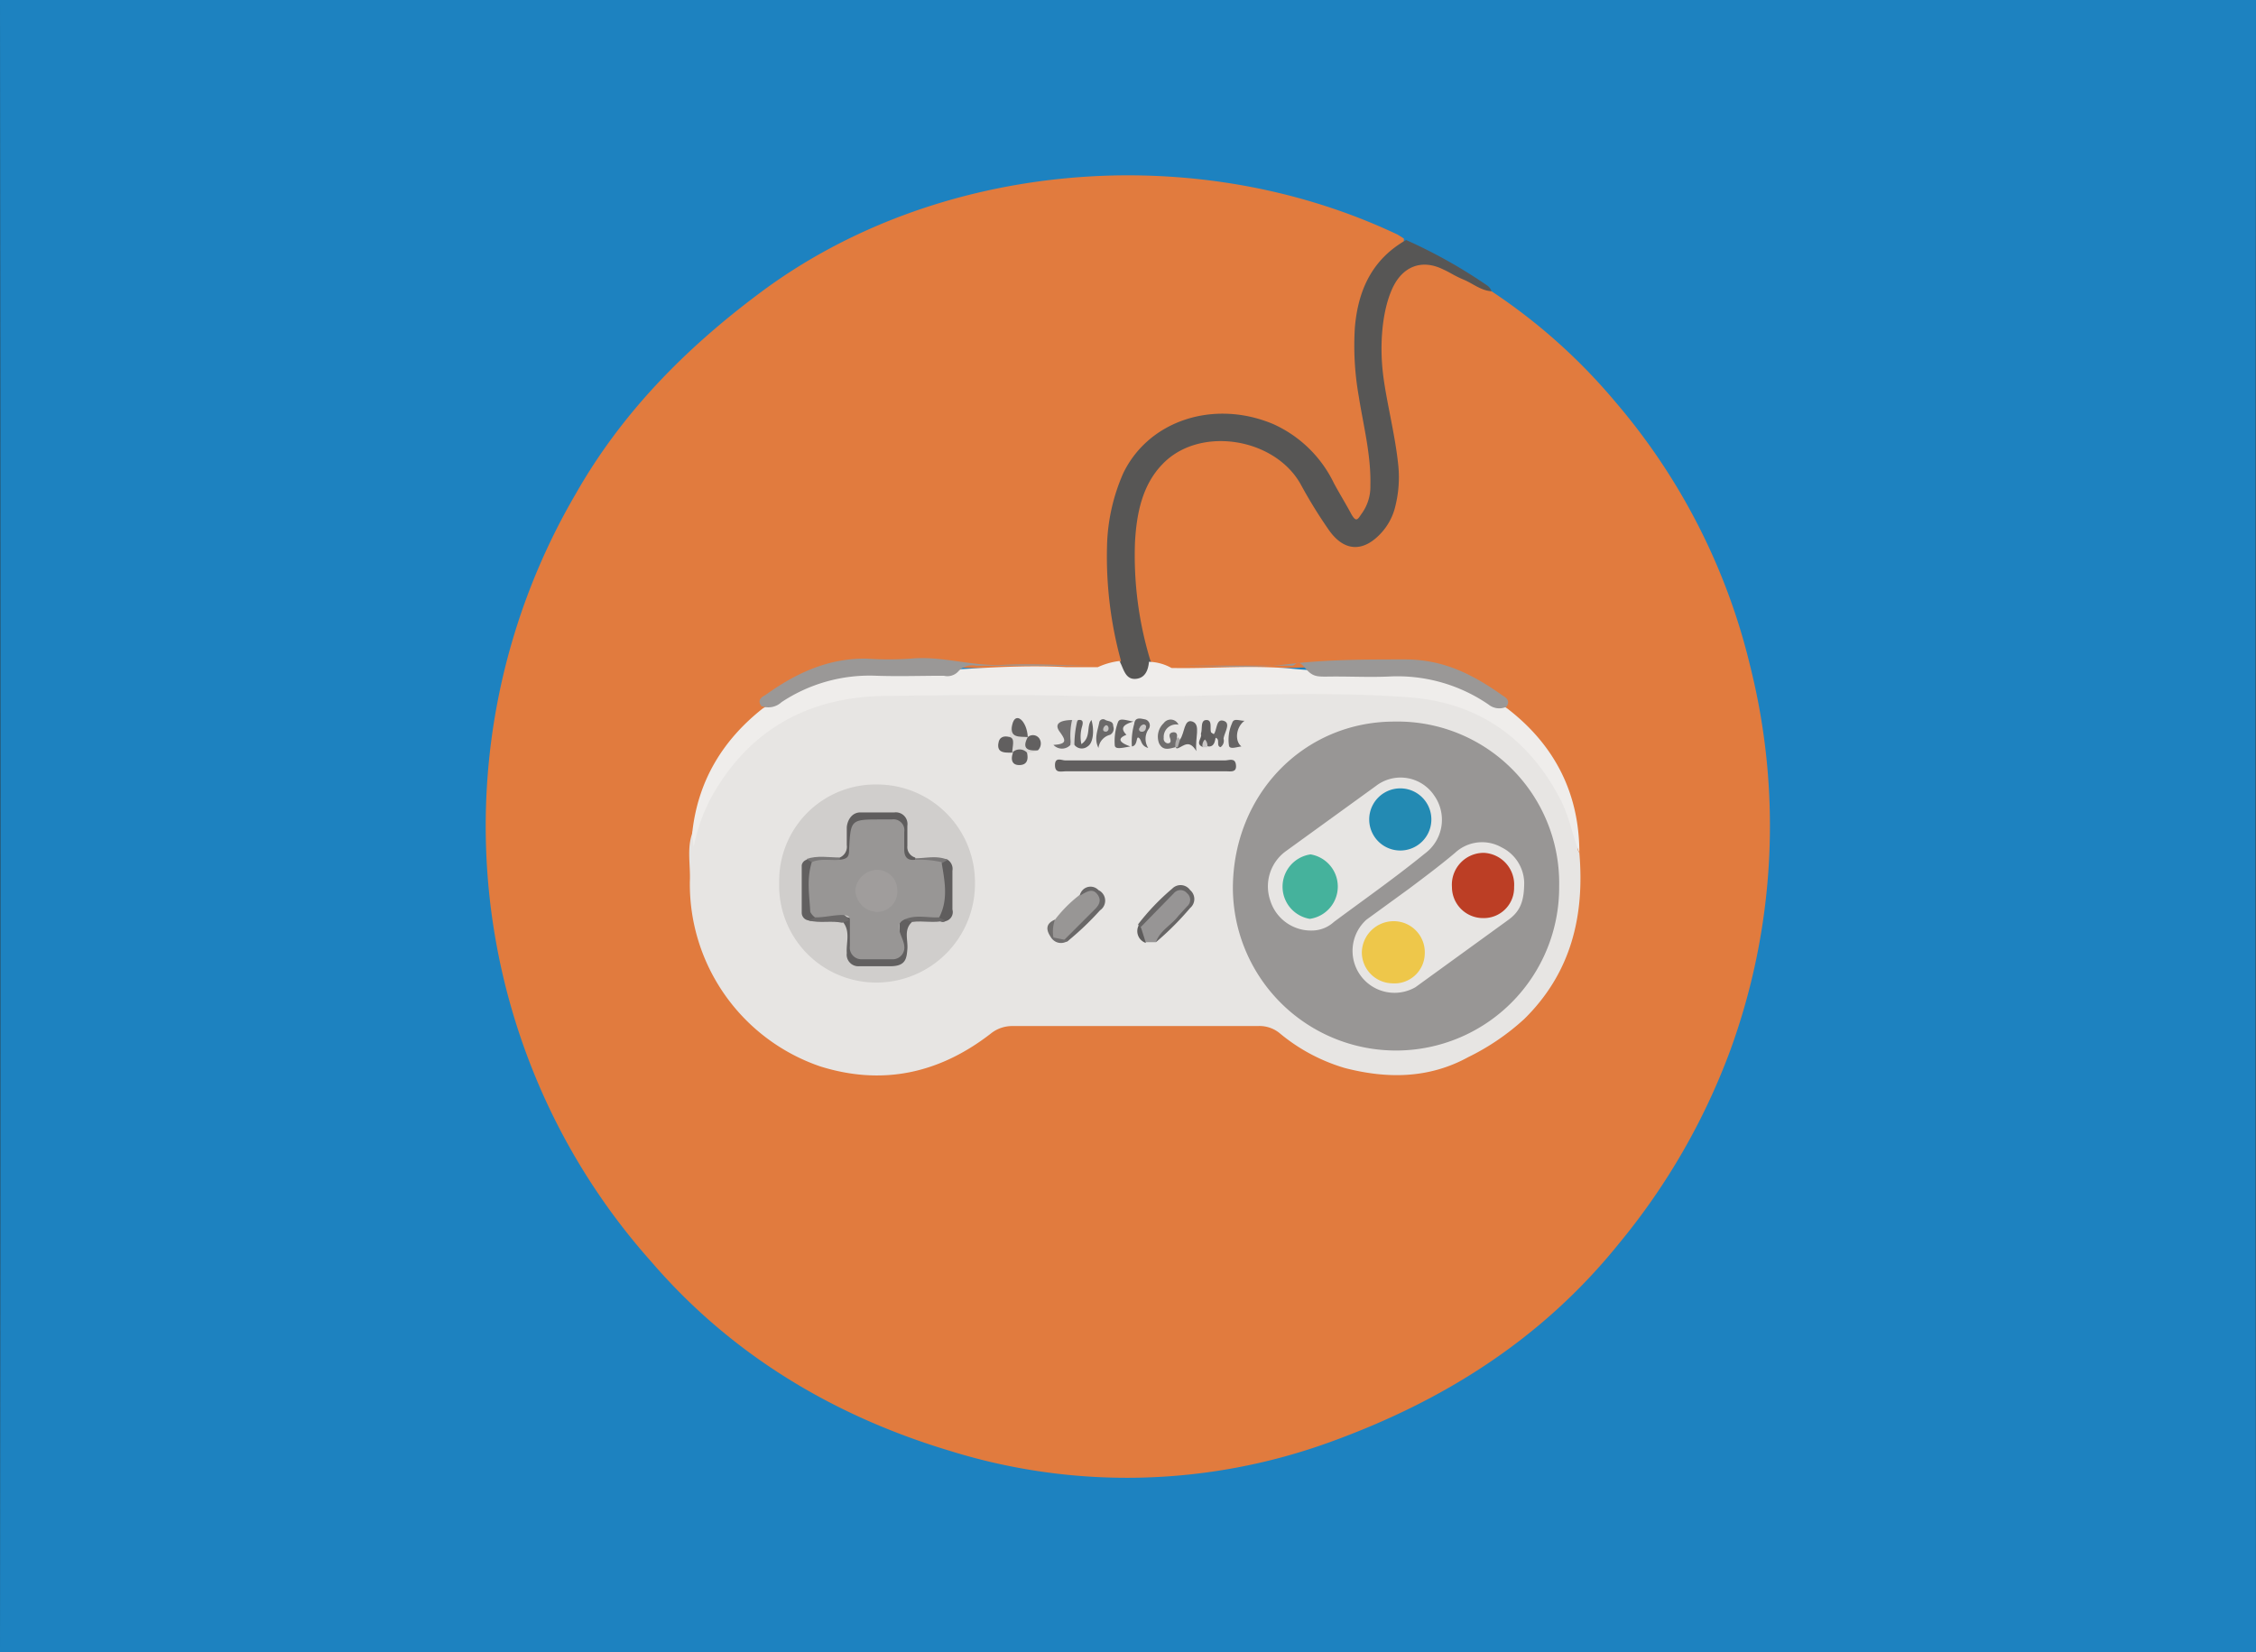 <svg id="c6f7d6df-4489-4f72-acab-0d90d7541c5b" data-name="Pagina Movil" xmlns="http://www.w3.org/2000/svg" viewBox="0 0 290.4 212.7">
  <rect x="0" y="0" width="290.4" height="212.7" fill="#333333" stroke="none"/>
  <title>proyecto6</title>
  <g id="9f9e3af7-4248-4491-9676-2ba4529579e5" data-name="proyecto 6">
    <path d="M159.6,3373.6H14.6q0.1-106.3,0-212.7H305q-0.1,106.3,0,212.7H159.6Z" transform="translate(-14.6 -3160.9)" style="fill: #1d82c0"/>
    <path d="M206.6,3198.4a74.4,74.4,0,0,1,15.9,14.2,81.4,81.4,0,0,1,17.4,34.1,84.4,84.4,0,0,1-2.6,49.5A85.6,85.6,0,0,1,223,3321c-9.9,12.3-22.6,20.3-37.3,25.6a76.6,76.6,0,0,1-48.8,1.1c-15-4.5-28.2-12.4-38.5-24.4A83.7,83.7,0,0,1,83.3,3299a84.7,84.7,0,0,1,5.4-74.5c5.9-10.4,14.1-18.7,23.6-25.8,22.6-17,55.8-20.1,82.2-7.6l0.8,0.5a1.3,1.3,0,0,1-.8,1.4c-3.6,2.8-4.9,6.6-5,11s1.1,9.8,1.8,14.7a32.6,32.6,0,0,1,.1,5.9,2.9,2.9,0,0,1-.3,1.1c-0.4.9-.8,2-1.9,2.2s-1.7-.9-2.3-1.7-2.3-4.4-3.9-6.3a14.1,14.1,0,0,0-7.2-4.5,17,17,0,0,0-6.7-.3,11.5,11.5,0,0,0-9.9,8.1c-2.1,5.8-1.9,11.8-.8,17.8l0.7,3.5a1.6,1.6,0,0,1-.1,1.5,19.7,19.7,0,0,1-2.8,1.4c-1.7.3-3.4-.5-5.1-0.4-8.1.2-16.2-.4-24.3-0.4a21.4,21.4,0,0,0-11.8,3.6,4.8,4.8,0,0,0-1.7,1.7,9.6,9.6,0,0,1-2.2,2.5c-3.4,3.2-5.4,7.3-6.8,11.7a11.6,11.6,0,0,0-.3,2.2c0.1,4.7-.3,9.3,1.3,13.9a23.8,23.8,0,0,0,11,13.2,21.2,21.2,0,0,0,15.8,2.5,26.1,26.1,0,0,0,9.6-4.8,4.5,4.5,0,0,1,2.8-1h31.9a5.4,5.4,0,0,1,3.4,1.3,24.6,24.6,0,0,0,8.1,4.2c7.5,2.1,14.3.2,20.2-4.5a22,22,0,0,0,8.7-18.1,24.1,24.1,0,0,0-.1-4.2c0.9-7.5-3.1-12.7-8-17.6a3.8,3.8,0,0,1-1-1.3,3.6,3.6,0,0,0-1.3-1.4c-3.5-2.2-7.1-3.9-11.4-3.9-8.5-.1-16.9.6-25.4,0.4-1.7,0-3.3.7-4.9,0.4a24.6,24.6,0,0,0-2.8-1.2c-0.9-.9-1-2.1-1.2-3.2-1.1-5-1.7-9.9-1-15a19.3,19.3,0,0,1,1.8-5.5c2.2-4.4,6.5-5.7,10.6-5.6a11.6,11.6,0,0,1,10.6,6.5,49.4,49.4,0,0,0,3,4.8c2,2.8,4.4,2.8,6.3,0a10.2,10.2,0,0,0,1.5-6.8c-0.3-4.1-1.5-8-1.9-12.1s-0.7-7.6,1.1-11.2a7.4,7.4,0,0,1,3.1-3.4,3.8,3.8,0,0,1,3.8-.1C202,3195.8,204.4,3196.9,206.6,3198.4Z" transform="translate(-14.6 -3160.9)" style="fill: #e17b3e"/>
    <path d="M206.6,3198.4c-1.4-.1-2.4-1-3.6-1.5s-1.7-.9-2.6-1.3c-2.8-1.4-5.3-.4-6.6,2.5s-1.6,7.1-1.2,10.7,1.6,8,2,12.1a15.4,15.4,0,0,1-.5,5.6,7.7,7.7,0,0,1-1.6,2.9c-2.3,2.6-4.8,2.6-6.8-.2a62.2,62.2,0,0,1-3.7-6c-3.4-6-13.1-7.5-17.8-2.5-2.6,2.7-3.3,6.4-3.5,10a46.4,46.4,0,0,0,2,15.3c0.7,0.9.4,1.7-.4,2.4a2,2,0,0,1-2.6.2c-0.9-.6-1.5-1.5-0.8-2.6a50.7,50.7,0,0,1-1.8-14.8,24.6,24.6,0,0,1,2.1-9.4c3.3-6.8,11.7-9.5,19.3-6.3a15.9,15.9,0,0,1,7.8,7.6c0.7,1.3,1.5,2.6,2.2,3.9s0.9,0.7,1.4,0a5.9,5.9,0,0,0,1.1-3.6c0.1-3.9-.9-7.7-1.5-11.5a37.4,37.4,0,0,1-.5-8.8c0.4-4.8,2.2-8.8,6.6-11.3a65.8,65.8,0,0,1,10.5,5.9A1.5,1.5,0,0,1,206.6,3198.4Z" transform="translate(-14.6 -3160.9)" style="fill: #575655"/>
    <path d="M217.9,3270.7c0.7,8.2-1.1,15.5-7.1,21.4a30.4,30.4,0,0,1-7.2,4.9c-5.1,2.8-10.5,2.8-15.9,1.4a23.4,23.4,0,0,1-8.4-4.5,4.1,4.1,0,0,0-2.8-.9H145a4.4,4.4,0,0,0-2.9,1c-6.6,5.1-13.9,6.7-21.9,4.2a24.8,24.8,0,0,1-16.8-23.8c0.1-2.1-.4-4.2.3-6.2s1.1-4,2.2-5.8c4.3-7.1,10.5-11.6,18.9-12.4s19-.5,28.5-0.3c12.3,0.3,24.6-.4,36.9-0.1,4.6,0.1,9.3.2,13.6,2.2,7.9,3.7,13.1,9.5,13.9,18.5A1.1,1.1,0,0,0,217.9,3270.7Z" transform="translate(-14.6 -3160.9)" style="fill: #e7e5e3"/>
    <path d="M217.9,3270.7c-0.9-2.3-1.3-4.7-2.5-7-4.1-7.8-10.5-12.3-19.2-13s-19-.4-28.5-0.2c-4.9.1-9.7,0.1-14.6,0-8.2-.2-16.3-0.1-24.5,0-9.8.1-17.4,4.2-22.3,12.8a23.1,23.1,0,0,0-2.4,6.6l-0.2-1.7c0.7-6.7,3.9-12,9.1-16.1,3.9-2.3,7.7-4.7,12.5-4.6,8.9,0.2,17.7-1.2,26.6-.7h4a9.4,9.4,0,0,1,2.8-.8l0.2,0.4c0.4,0.9.7,2,1.9,1.9s1.6-1.1,1.7-2.2a6.3,6.3,0,0,1,2.9.8c5.2,0.1,10.5-.4,15.6.1s11,0.4,16.5.6a14.8,14.8,0,0,1,5.3,1.4,36.2,36.2,0,0,1,5.8,3.1C214.6,3256.7,217.9,3262.9,217.9,3270.7Z" transform="translate(-14.6 -3160.9)" style="fill: #efedeb"/>
    <path d="M155.8,3246.6H140.2a2.4,2.4,0,0,0-2.3.8,1.9,1.9,0,0,1-1.8.5c-2.9,0-5.8.1-8.7,0a20.5,20.5,0,0,0-12.2,3.4,2.5,2.5,0,0,1-2.6.5c-0.5-.7-0.1-1.1.5-1.4,3.9-2.8,8.1-4.8,13.1-4.7a42.5,42.5,0,0,0,5.6,0c4-.4,7.9,1,11.9.8S151.8,3246.6,155.8,3246.6Z" transform="translate(-14.6 -3160.9)" style="fill: #9a9897"/>
    <path d="M208.5,3251.9a2.2,2.2,0,0,1-2.3-.3,20.7,20.7,0,0,0-12.8-3.6c-2.3.1-4.6,0-6.9,0s-2.8.2-3.9-1.1-1.1-.3-1.7-0.3H165.4c5.1,0,10.2.4,15.1-.2s10-.6,15-0.6,8.8,2,12.6,4.7C208.6,3250.8,209,3251.2,208.5,3251.9Z" transform="translate(-14.6 -3160.9)" style="fill: #9a9897"/>
    <path d="M215.3,3275a21,21,0,1,1-42,.3c0-12.1,9.1-21.5,20.8-21.5A20.8,20.8,0,0,1,215.3,3275Z" transform="translate(-14.6 -3160.9)" style="fill: #989695"/>
    <path d="M114.9,3274.5a12.4,12.4,0,0,1,12.6-12.6,12.6,12.6,0,0,1,12.6,12.8,12.7,12.7,0,0,1-12.6,12.7A12.5,12.5,0,0,1,114.9,3274.5Z" transform="translate(-14.6 -3160.9)" style="fill: #d0cecc"/>
    <path d="M162.1,3260.2H151.8c-0.6,0-1.4.3-1.4-.8s0.9-.6,1.3-0.6h20.6c0.5,0,1.3-.4,1.4.6s-0.7.8-1.3,0.8H162.1Z" transform="translate(-14.6 -3160.9)" style="fill: #615f5f"/>
    <path d="M150.4,3279.3a17.3,17.3,0,0,1,3.2-3.2,1.8,1.8,0,0,1,1.3-.8,1.4,1.4,0,0,1,1.4.8,1.1,1.1,0,0,1-.3,1.6c-1.5,1.4-2.9,3-4.4,4.3a1.8,1.8,0,0,1-1.7-.5A1.9,1.9,0,0,1,150.4,3279.3Z" transform="translate(-14.6 -3160.9)" style="fill: #989695"/>
    <path d="M163.4,3282.2H162a2.6,2.6,0,0,1-.7-1.9,23.1,23.1,0,0,1,4.4-4.6,1.3,1.3,0,0,1,2,.1,1.4,1.4,0,0,1-.2,2.1C166.1,3279.4,164.6,3280.7,163.4,3282.2Z" transform="translate(-14.6 -3160.9)" style="fill: #979595"/>
    <path d="M163.4,3282.2c0.5-1.5,2-2.2,2.9-3.4l1.1-1.2a1.1,1.1,0,0,0,0-1.7,1.1,1.1,0,0,0-1.7,0l-4.3,4.4c-0.2,0-.2-0.2-0.3-0.4a30,30,0,0,1,4.4-4.6,1.5,1.5,0,0,1,2.3.2,1.5,1.5,0,0,1,0,2.3A37.8,37.8,0,0,1,163.4,3282.2Z" transform="translate(-14.6 -3160.9)" style="fill: #676565"/>
    <path d="M165.9,3257.1c-0.8.2-1.6,0.5-2.1-.5a2.4,2.4,0,0,1,.6-2.6,1.1,1.1,0,0,1,1.9.2,1.6,1.6,0,0,0-1.9,1.7,0.6,0.6,0,0,0,.5.7c0.5,0,.4-0.4.3-0.7s-0.1-.6.3-0.7,0.7,0.1.6,0.6S166.4,3256.7,165.9,3257.1Z" transform="translate(-14.6 -3160.9)" style="fill: #706e6e"/>
    <path d="M162.4,3257.2c-1-.3-0.8-1-1.2-1.3s-0.1,1-.9,1.1a8.5,8.5,0,0,1,.3-2.9c0.1-.9.8-0.7,1.3-0.6a0.8,0.8,0,0,1,.6,1.2A2.2,2.2,0,0,0,162.4,3257.2Z" transform="translate(-14.6 -3160.9)" style="fill: #686666"/>
    <path d="M166.5,3256.1c0.6-.8.5-2.7,1.6-2.3s0.3,2.1.5,3.8c-0.9-1.5-1.6-.7-2.3-0.4S166.2,3256.4,166.5,3256.1Z" transform="translate(-14.6 -3160.9)" style="fill: #636161"/>
    <path d="M151.6,3281.9l3.5-3.5c0.6-.6,1.5-1.3.8-2.3s-1.5-.3-2.3.1a1.4,1.4,0,0,1,2.4-.7,1.5,1.5,0,0,1,.2,2.6,38,38,0,0,1-4.2,4A0.3,0.3,0,0,1,151.6,3281.9Z" transform="translate(-14.6 -3160.9)" style="fill: #696767"/>
    <path d="M153.4,3253.6c0.7-.1.6,0.4,0.5,0.8a4.6,4.6,0,0,0-.1,2.3c1.3-.9.6-2.3,1.3-3.1,0.4,1.4.2,3-.5,3.4a1.2,1.2,0,0,1-1.7-.2A2.3,2.3,0,0,1,153.4,3253.6Z" transform="translate(-14.6 -3160.9)" style="fill: #656363"/>
    <path d="M160.1,3257c-1.1.2-1.9,0.4-2-.1a7.1,7.1,0,0,1,.4-3c0.2-.6.9-0.3,2-0.1-1.4.4-1.7,0.9-.9,1.7C158.6,3255.9,158.4,3256.4,160.1,3257Z" transform="translate(-14.6 -3160.9)" style="fill: #676565"/>
    <path d="M152.4,3256.8a1.5,1.5,0,0,1-2.2,0c1.8-.1,1.6-0.6.8-1.7s0.2-1.5,1.7-1.5A9.1,9.1,0,0,1,152.4,3256.8Z" transform="translate(-14.6 -3160.9)" style="fill: #727070"/>
    <path d="M174.4,3257c-0.7.1-1.5,0.4-1.6-.1a5.2,5.2,0,0,1,.4-2.9c0.2-.7.9-0.3,1.6-0.3C173.7,3254.5,173.5,3256.3,174.4,3257Z" transform="translate(-14.6 -3160.9)" style="fill: #676565"/>
    <path d="M148.2,3257.5a2.2,2.2,0,0,1-1.4.3,1.6,1.6,0,0,1-2.2-2.2,2.1,2.1,0,0,1,.3-1.4,10.9,10.9,0,0,1,2,1.6h0A4.9,4.9,0,0,1,148.2,3257.5Z" transform="translate(-14.6 -3160.9)" style="fill: #dad8d6"/>
    <path d="M156,3257.2c-0.6-1.2-.1-2.2.1-3.3a0.5,0.5,0,0,1,.8-0.3c0.4,0.2,1,.1,1,0.8a0.9,0.9,0,0,1-.4,1.1A2,2,0,0,0,156,3257.2Z" transform="translate(-14.6 -3160.9)" style="fill: #6b6969"/>
    <path d="M169.2,3255.5a0.5,0.5,0,0,1,0-.2c0.2-.6-0.1-1.7.7-1.7s0.4,1.1.6,1.6l0.3,0.2c0.3,0,.4.1,0.3,0.4s-0.1,1.3-1,1.2a2,2,0,0,1-.6-0.8Z" transform="translate(-14.6 -3160.9)" style="fill: #615f5f"/>
    <path d="M144.9,3257.8a1.3,1.3,0,0,1,1.9,0c0.2,0.9,0,1.6-1,1.6s-1.1-.8-0.8-1.6h0Z" transform="translate(-14.6 -3160.9)" style="fill: #626060"/>
    <path d="M144.9,3257.8h-0.4c-0.8,0-1.5-.1-1.4-1.1s0.8-1.1,1.5-.9S144.9,3257,144.9,3257.8Z" transform="translate(-14.6 -3160.9)" style="fill: #615f5f"/>
    <path d="M171.1,3255.9l-0.3-.4c0.5-.6.3-2.1,1.3-1.8s0.1,1.5,0,2.3a1,1,0,0,1-.4,1.1C171.1,3256.9,171.7,3256.1,171.1,3255.9Z" transform="translate(-14.6 -3160.9)" style="fill: #686666"/>
    <path d="M146.9,3255.8c-1-.1-2.4.2-2-1.6S146.8,3253.7,146.9,3255.8Z" transform="translate(-14.6 -3160.9)" style="fill: #636161"/>
    <path d="M148.2,3257.5c-1.3.1-2.1-.2-1.3-1.7a1,1,0,0,1,1.5.2A1.2,1.2,0,0,1,148.2,3257.5Z" transform="translate(-14.6 -3160.9)" style="fill: #626060"/>
    <path d="M152.4,3256.8a3.5,3.5,0,0,0,0-.6,8.9,8.9,0,0,1,.2-2.6h0.7a13.4,13.4,0,0,0-.4,3.2h-0.5Z" transform="translate(-14.6 -3160.9)" style="fill: #dcdad9"/>
    <path d="M150.4,3279.3a4.5,4.5,0,0,0-.2,2.3,0.2,0.2,0,0,1-.3,0C149.2,3280.6,149.2,3279.8,150.4,3279.3Z" transform="translate(-14.6 -3160.9)" style="fill: #716f6e"/>
    <path d="M161.2,3280l0.3,0.4,0.6,1.9A1.6,1.6,0,0,1,161.2,3280Z" transform="translate(-14.6 -3160.9)" style="fill: #5e5c5c"/>
    <path d="M149.9,3281.6h0.3l1.5,0.3h0.5A1.5,1.5,0,0,1,149.9,3281.6Z" transform="translate(-14.6 -3160.9)" style="fill: #716f6f"/>
    <path d="M169.2,3255.5l0.6,0.6a1.1,1.1,0,0,1-.3,1C168.4,3256.7,169.3,3256,169.2,3255.5Z" transform="translate(-14.6 -3160.9)" style="fill: #5c5a5a"/>
    <path d="M169.4,3257.1a1.1,1.1,0,0,1,.3-1,1.1,1.1,0,0,1,.3,1h-0.7Z" transform="translate(-14.6 -3160.9)" style="fill: #c9c7c6"/>
    <path d="M166.5,3256.1l-0.3,1h-0.3a2,2,0,0,1,.3-1.3Z" transform="translate(-14.6 -3160.9)" style="fill: #afadac"/>
    <path d="M183.6,3280.7a5.5,5.5,0,0,1-5.5-3.9,5.6,5.6,0,0,1,2-6.3l11.6-8.4a5.2,5.2,0,0,1,7.5,1.2,5.4,5.4,0,0,1-1.2,7.5c-3.8,3.1-7.8,5.9-11.7,8.8A4.2,4.2,0,0,1,183.6,3280.7Z" transform="translate(-14.6 -3160.9)" style="fill: #e7e5e3"/>
    <path d="M210.8,3274.5c0,2.4-.5,3.7-2,4.8l-12,8.7a5.4,5.4,0,0,1-6.3-8.7l5.5-4c2-1.5,4-3,5.9-4.6a5.1,5.1,0,0,1,6-.7A5.2,5.2,0,0,1,210.8,3274.5Z" transform="translate(-14.6 -3160.9)" style="fill: #e7e5e3"/>
    <path d="M122.7,3271.3a1.5,1.5,0,0,0,.9-1.6c0-.7,0-1.5,0-2.2s0.5-2.1,1.9-2h4.2a1.5,1.5,0,0,1,1.7,1.7c0,0.9,0,1.7,0,2.6a1.4,1.4,0,0,0,1,1.5,0.4,0.4,0,0,1-.1.5c-1.2.6-1.7,0-1.9-1.1a2.4,2.4,0,0,1-.1-0.6c0.2-3-1.9-3.1-4.3-2.7a1.6,1.6,0,0,0-1.2,1.6c-0.1.6,0,1.2-.1,1.8s-0.8,1.7-1.9,1.1A0.4,0.4,0,0,1,122.7,3271.3Z" transform="translate(-14.6 -3160.9)" style="fill: #5f5d5d"/>
    <path d="M132,3279.6c-1.1,1-.5,2.3-0.6,3.5s-0.2,2.2-2.2,2.2h-4a1.5,1.5,0,0,1-1.6-1.7c-0.1-1.3.5-2.8-.5-4s0.5-.6,1-0.5,0.7,1.5.7,2.3,0.7,2.3,2.7,2.3,2.6-.4,2.8-2.2-0.2-1.8.7-2.4S131.9,3279,132,3279.6Z" transform="translate(-14.6 -3160.9)" style="fill: #626060"/>
    <path d="M136.6,3271.6a1.4,1.4,0,0,1,.6,1.4c0,1.7,0,3.3,0,5a1.2,1.2,0,0,1-.9,1.5,0.6,0.6,0,0,1-.9-0.3c0.2-2.4-.1-4.8.3-7.2A0.6,0.6,0,0,1,136.6,3271.6Z" transform="translate(-14.6 -3160.9)" style="fill: #5f5d5d"/>
    <path d="M118.7,3279.4a1,1,0,0,1-.9-1c0-2,0-4.1,0-6.1a0.9,0.9,0,0,1,.6-0.7,0.8,0.8,0,0,1,1,.2c0.4,2.4.1,4.9,0.2,7.3A0.7,0.7,0,0,1,118.7,3279.4Z" transform="translate(-14.6 -3160.9)" style="fill: #626060"/>
    <path d="M118.7,3279.4l0.7-.3c1.4-1.3,3.8-1.1,4.5.3l-0.9.3C121.6,3279.4,120.1,3279.8,118.7,3279.4Z" transform="translate(-14.6 -3160.9)" style="fill: #6b6969"/>
    <path d="M135.6,3279.1l0.7,0.3c-1.4.4-2.9,0-4.3,0.2l-0.9-.3C131.8,3278,134.2,3277.8,135.6,3279.1Z" transform="translate(-14.6 -3160.9)" style="fill: #6b6969"/>
    <path d="M136.6,3271.6l-0.7.4a2.8,2.8,0,0,1-3.5-.3v-0.3C133.8,3271.4,135.2,3271,136.6,3271.6Z" transform="translate(-14.6 -3160.9)" style="fill: #797777"/>
    <path d="M119.1,3271.9l-0.7-.4c1.4-.5,2.9-0.2,4.3-0.2v0.3C121.6,3272.8,120.4,3272.5,119.1,3271.9Z" transform="translate(-14.6 -3160.9)" style="fill: #797777"/>
    <path d="M161.5,3255.1a0.3,0.3,0,0,1-.2-0.5,0.7,0.7,0,0,1,.4-0.4,0.3,0.3,0,0,1,.4.4A0.5,0.5,0,0,1,161.5,3255.1Z" transform="translate(-14.6 -3160.9)" style="fill: #c8c6c5"/>
    <path d="M157,3255.1c-0.3,0-.4-0.1-0.4-0.3a0.7,0.7,0,0,1,.3-0.5c0.2-.1.4,0.1,0.4,0.4A0.4,0.4,0,0,1,157,3255.1Z" transform="translate(-14.6 -3160.9)" style="fill: #c6c4c3"/>
    <path d="M183.3,3270.9a4.2,4.2,0,0,1-.1,8.3A4.2,4.2,0,0,1,183.3,3270.9Z" transform="translate(-14.6 -3160.9)" style="fill: #45b29c"/>
    <path d="M194.8,3262.4a4,4,0,0,1,.1,8A4,4,0,1,1,194.8,3262.4Z" transform="translate(-14.6 -3160.9)" style="fill: #238ab3"/>
    <path d="M205.5,3279.1a4,4,0,0,1-4-4,4.1,4.1,0,0,1,4.1-4.4,4.1,4.1,0,0,1,3.9,4.4A3.9,3.9,0,0,1,205.5,3279.1Z" transform="translate(-14.6 -3160.9)" style="fill: #bc3e25"/>
    <path d="M193.8,3287.5a4,4,0,0,1-3.9-4,4.1,4.1,0,0,1,4.1-4,4,4,0,0,1,4,4.2A3.9,3.9,0,0,1,193.8,3287.5Z" transform="translate(-14.6 -3160.9)" style="fill: #eec74a"/>
    <path d="M119.1,3271.9c1.1-.5,2.4-0.2,3.5-0.3s1.3-.4,1.3-1.3c0.2-3.9.2-3.9,4.1-3.9h1.4a1.4,1.4,0,0,1,1.6,1.6c0,0.8,0,1.5,0,2.3s0.3,1.4,1.3,1.3a12.8,12.8,0,0,1,3.5.3c0.4,2.4.9,4.8-.3,7.1-1.5.1-3-.4-4.5,0.3s-0.1,2.2,0,3.4a1.5,1.5,0,0,1-1.6,1.7h-3.8a1.5,1.5,0,0,1-1.6-1.7c0-1.1,0-2.2,0-3.4s-3-.2-4.5-0.3a1.9,1.9,0,0,1-.6-0.7C118.8,3276.2,118.4,3274.1,119.1,3271.9Z" transform="translate(-14.6 -3160.9)" style="fill: #989695"/>
    <path d="M127.4,3278.3a2.9,2.9,0,0,1-2.7-2.8,2.9,2.9,0,0,1,2.6-2.6,2.6,2.6,0,0,1,2.8,2.6A2.6,2.6,0,0,1,127.4,3278.3Z" transform="translate(-14.6 -3160.9)" style="fill: #a09d9c"/>
  </g>
</svg>
